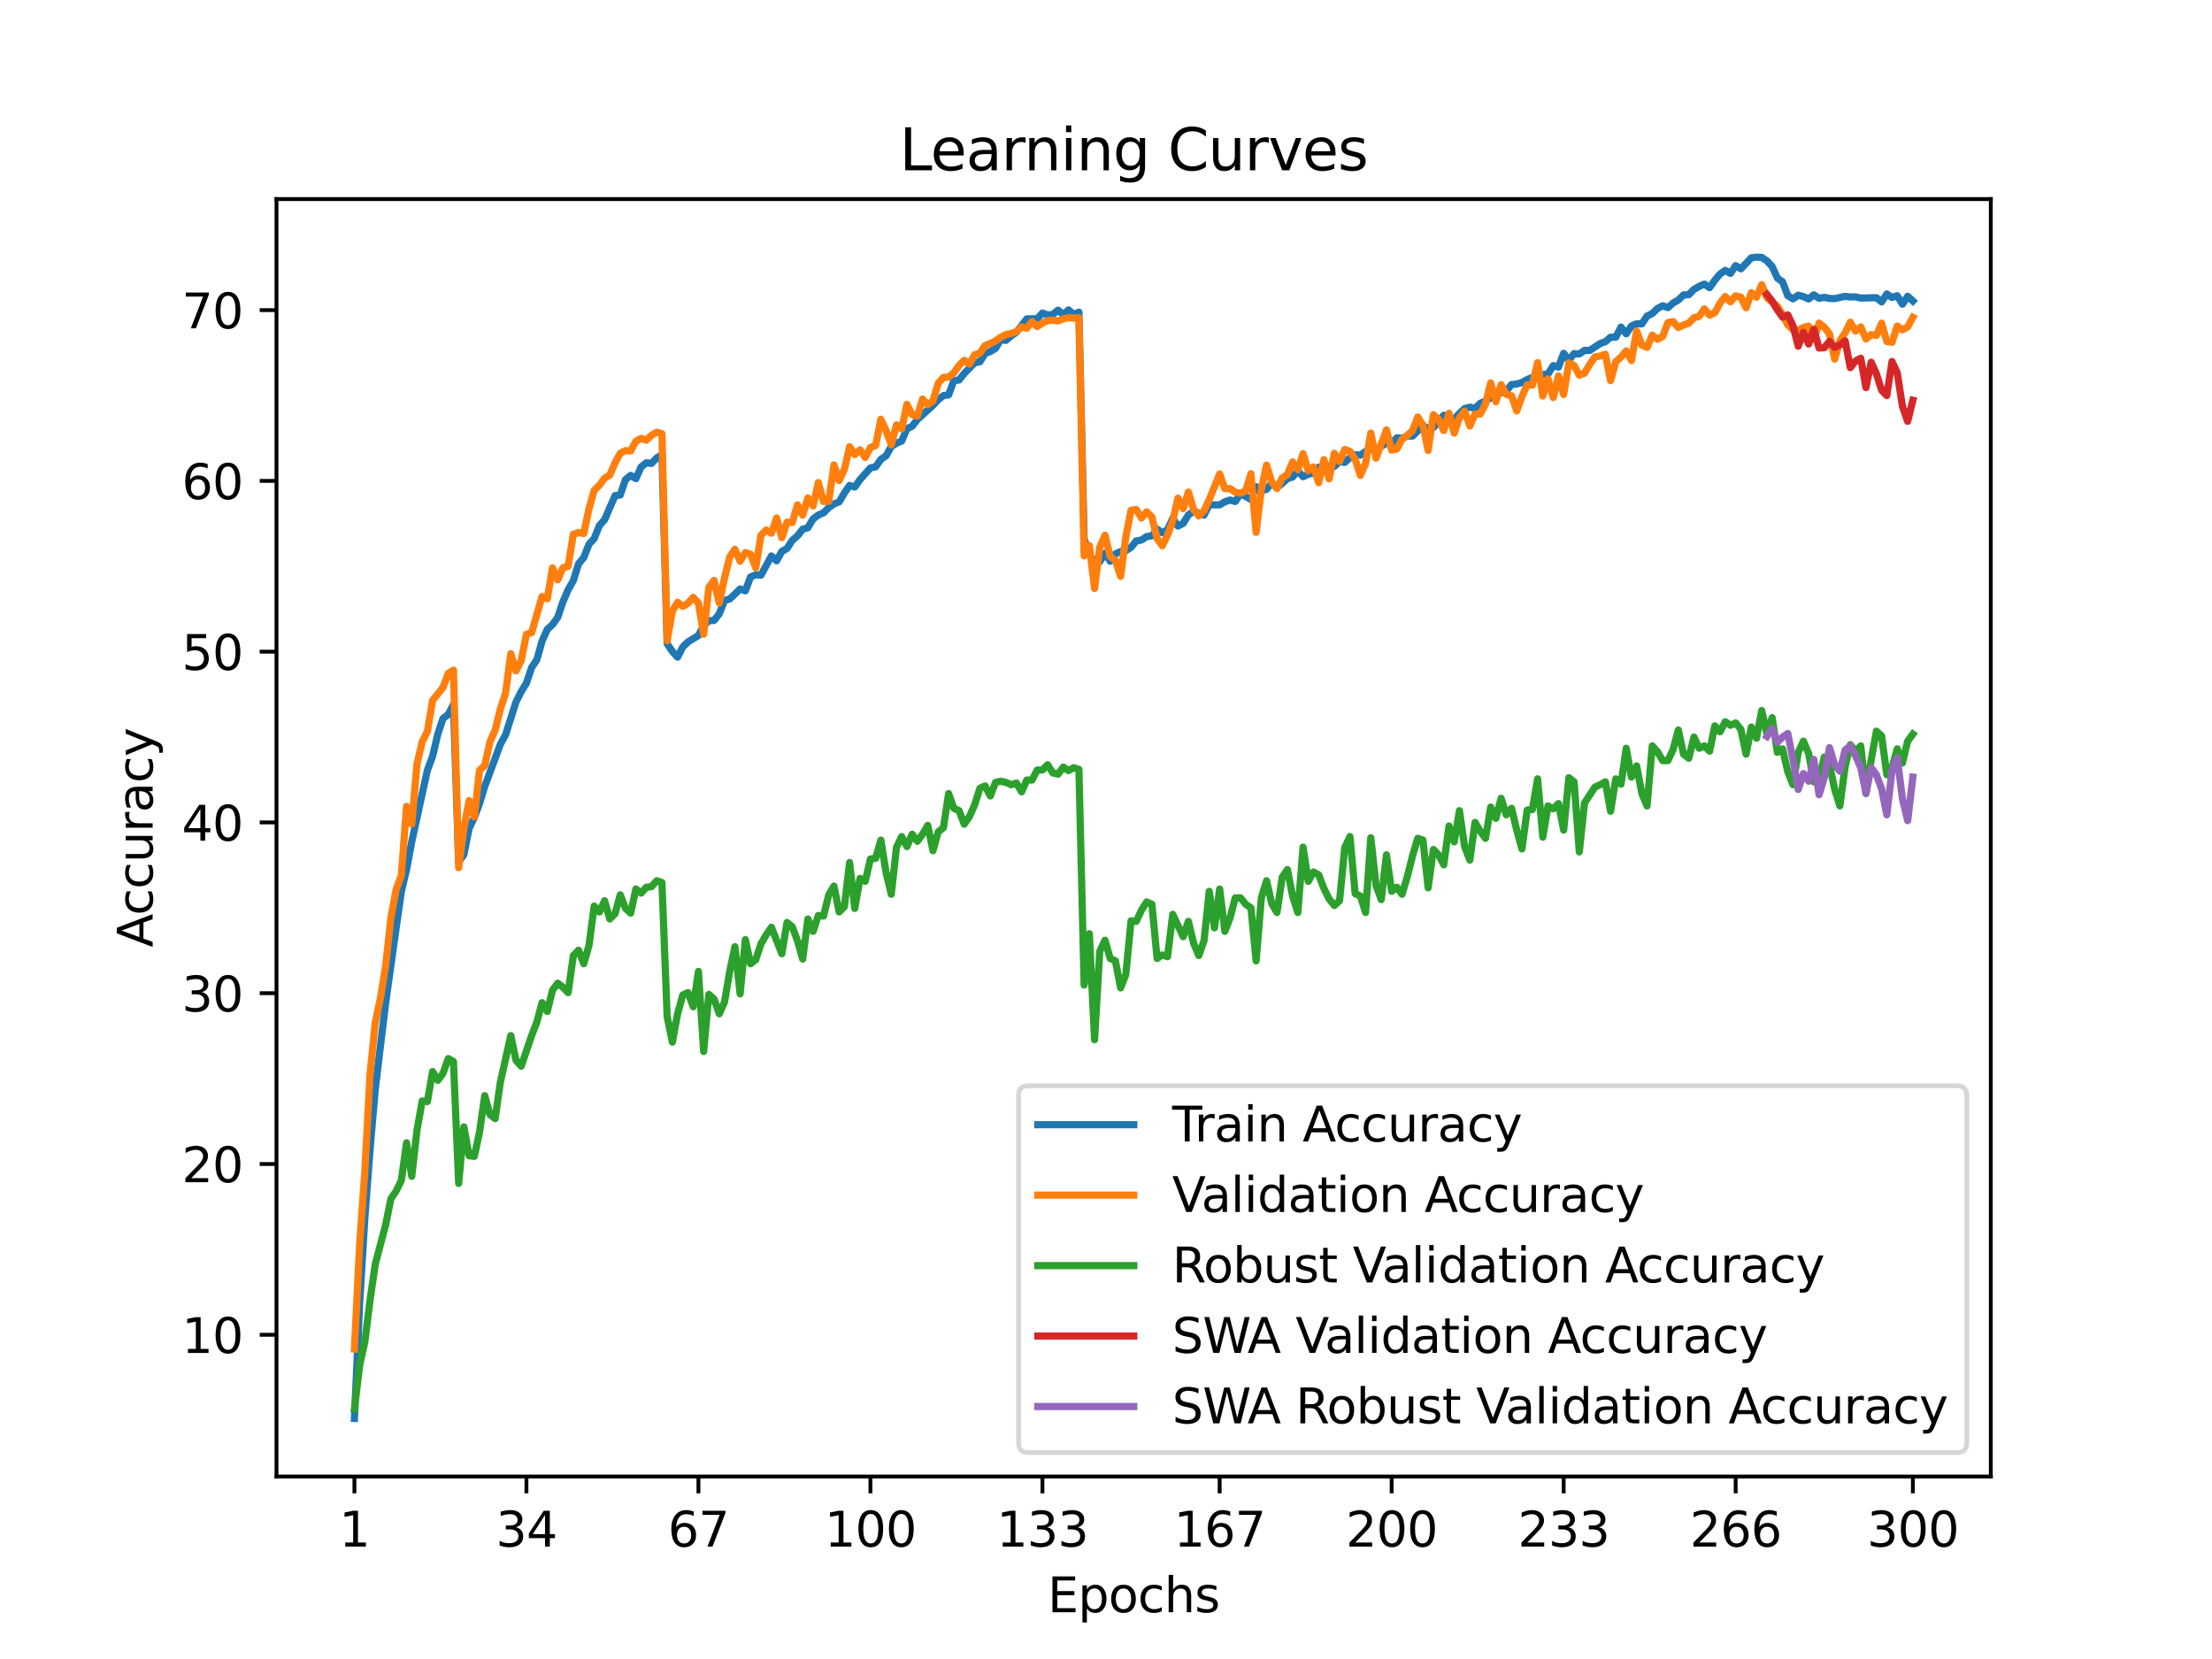 <?xml version="1.0" encoding="utf-8" standalone="no"?>
<!DOCTYPE svg PUBLIC "-//W3C//DTD SVG 1.1//EN"
  "http://www.w3.org/Graphics/SVG/1.1/DTD/svg11.dtd">
<svg xmlns:xlink="http://www.w3.org/1999/xlink" width="460.8pt" height="345.6pt" viewBox="0 0 460.8 345.6" xmlns="http://www.w3.org/2000/svg" version="1.1">
 <defs>
  <style type="text/css">*{stroke-linejoin: round; stroke-linecap: butt}</style>
 </defs>
 <g id="figure_1">
  <g id="patch_1">
   <path d="M 0 345.6 
L 460.8 345.6 
L 460.8 0 
L 0 0 
z
" style="fill: #ffffff"/>
  </g>
  <g id="axes_1">
   <g id="patch_2">
    <path d="M 57.6 307.584 
L 414.72 307.584 
L 414.72 41.472 
L 57.6 41.472 
z
" style="fill: #ffffff"/>
   </g>
   <g id="matplotlib.axis_1">
    <g id="xtick_1">
     <g id="line2d_1">
      <defs>
       <path id="m3b98036236" d="M 0 0 
L 0 3.5 
" style="stroke: #000000; stroke-width: 0.8"/>
      </defs>
      <g>
       <use xlink:href="#m3b98036236" x="73.833" y="307.584" style="stroke: #000000; stroke-width: 0.8"/>
      </g>
     </g>
     <g id="text_1">
      <!-- 1 -->
      <g transform="translate(70.651 322.182) scale(0.1 -0.1)">
       <defs>
        <path id="DejaVuSans-31" d="M 794 531 
L 1825 531 
L 1825 4091 
L 703 3866 
L 703 4441 
L 1819 4666 
L 2450 4666 
L 2450 531 
L 3481 531 
L 3481 0 
L 794 0 
L 794 531 
z
" transform="scale(0.016)"/>
       </defs>
       <use xlink:href="#DejaVuSans-31"/>
      </g>
     </g>
    </g>
    <g id="xtick_2">
     <g id="line2d_2">
      <g>
       <use xlink:href="#m3b98036236" x="109.664" y="307.584" style="stroke: #000000; stroke-width: 0.8"/>
      </g>
     </g>
     <g id="text_2">
      <!-- 34 -->
      <g transform="translate(103.302 322.182) scale(0.1 -0.1)">
       <defs>
        <path id="DejaVuSans-33" d="M 2597 2516 
Q 3050 2419 3304 2112 
Q 3559 1806 3559 1356 
Q 3559 666 3084 287 
Q 2609 -91 1734 -91 
Q 1441 -91 1130 -33 
Q 819 25 488 141 
L 488 750 
Q 750 597 1062 519 
Q 1375 441 1716 441 
Q 2309 441 2620 675 
Q 2931 909 2931 1356 
Q 2931 1769 2642 2001 
Q 2353 2234 1838 2234 
L 1294 2234 
L 1294 2753 
L 1863 2753 
Q 2328 2753 2575 2939 
Q 2822 3125 2822 3475 
Q 2822 3834 2567 4026 
Q 2313 4219 1838 4219 
Q 1578 4219 1281 4162 
Q 984 4106 628 3988 
L 628 4550 
Q 988 4650 1302 4700 
Q 1616 4750 1894 4750 
Q 2613 4750 3031 4423 
Q 3450 4097 3450 3541 
Q 3450 3153 3228 2886 
Q 3006 2619 2597 2516 
z
" transform="scale(0.016)"/>
        <path id="DejaVuSans-34" d="M 2419 4116 
L 825 1625 
L 2419 1625 
L 2419 4116 
z
M 2253 4666 
L 3047 4666 
L 3047 1625 
L 3713 1625 
L 3713 1100 
L 3047 1100 
L 3047 0 
L 2419 0 
L 2419 1100 
L 313 1100 
L 313 1709 
L 2253 4666 
z
" transform="scale(0.016)"/>
       </defs>
       <use xlink:href="#DejaVuSans-33"/>
       <use xlink:href="#DejaVuSans-34" x="63.623"/>
      </g>
     </g>
    </g>
    <g id="xtick_3">
     <g id="line2d_3">
      <g>
       <use xlink:href="#m3b98036236" x="145.496" y="307.584" style="stroke: #000000; stroke-width: 0.8"/>
      </g>
     </g>
     <g id="text_3">
      <!-- 67 -->
      <g transform="translate(139.133 322.182) scale(0.1 -0.1)">
       <defs>
        <path id="DejaVuSans-36" d="M 2113 2584 
Q 1688 2584 1439 2293 
Q 1191 2003 1191 1497 
Q 1191 994 1439 701 
Q 1688 409 2113 409 
Q 2538 409 2786 701 
Q 3034 994 3034 1497 
Q 3034 2003 2786 2293 
Q 2538 2584 2113 2584 
z
M 3366 4563 
L 3366 3988 
Q 3128 4100 2886 4159 
Q 2644 4219 2406 4219 
Q 1781 4219 1451 3797 
Q 1122 3375 1075 2522 
Q 1259 2794 1537 2939 
Q 1816 3084 2150 3084 
Q 2853 3084 3261 2657 
Q 3669 2231 3669 1497 
Q 3669 778 3244 343 
Q 2819 -91 2113 -91 
Q 1303 -91 875 529 
Q 447 1150 447 2328 
Q 447 3434 972 4092 
Q 1497 4750 2381 4750 
Q 2619 4750 2861 4703 
Q 3103 4656 3366 4563 
z
" transform="scale(0.016)"/>
        <path id="DejaVuSans-37" d="M 525 4666 
L 3525 4666 
L 3525 4397 
L 1831 0 
L 1172 0 
L 2766 4134 
L 525 4134 
L 525 4666 
z
" transform="scale(0.016)"/>
       </defs>
       <use xlink:href="#DejaVuSans-36"/>
       <use xlink:href="#DejaVuSans-37" x="63.623"/>
      </g>
     </g>
    </g>
    <g id="xtick_4">
     <g id="line2d_4">
      <g>
       <use xlink:href="#m3b98036236" x="181.327" y="307.584" style="stroke: #000000; stroke-width: 0.8"/>
      </g>
     </g>
     <g id="text_4">
      <!-- 100 -->
      <g transform="translate(171.783 322.182) scale(0.1 -0.1)">
       <defs>
        <path id="DejaVuSans-30" d="M 2034 4250 
Q 1547 4250 1301 3770 
Q 1056 3291 1056 2328 
Q 1056 1369 1301 889 
Q 1547 409 2034 409 
Q 2525 409 2770 889 
Q 3016 1369 3016 2328 
Q 3016 3291 2770 3770 
Q 2525 4250 2034 4250 
z
M 2034 4750 
Q 2819 4750 3233 4129 
Q 3647 3509 3647 2328 
Q 3647 1150 3233 529 
Q 2819 -91 2034 -91 
Q 1250 -91 836 529 
Q 422 1150 422 2328 
Q 422 3509 836 4129 
Q 1250 4750 2034 4750 
z
" transform="scale(0.016)"/>
       </defs>
       <use xlink:href="#DejaVuSans-31"/>
       <use xlink:href="#DejaVuSans-30" x="63.623"/>
       <use xlink:href="#DejaVuSans-30" x="127.246"/>
      </g>
     </g>
    </g>
    <g id="xtick_5">
     <g id="line2d_5">
      <g>
       <use xlink:href="#m3b98036236" x="217.158" y="307.584" style="stroke: #000000; stroke-width: 0.8"/>
      </g>
     </g>
     <g id="text_5">
      <!-- 133 -->
      <g transform="translate(207.615 322.182) scale(0.1 -0.1)">
       <use xlink:href="#DejaVuSans-31"/>
       <use xlink:href="#DejaVuSans-33" x="63.623"/>
       <use xlink:href="#DejaVuSans-33" x="127.246"/>
      </g>
     </g>
    </g>
    <g id="xtick_6">
     <g id="line2d_6">
      <g>
       <use xlink:href="#m3b98036236" x="254.076" y="307.584" style="stroke: #000000; stroke-width: 0.8"/>
      </g>
     </g>
     <g id="text_6">
      <!-- 167 -->
      <g transform="translate(244.532 322.182) scale(0.1 -0.1)">
       <use xlink:href="#DejaVuSans-31"/>
       <use xlink:href="#DejaVuSans-36" x="63.623"/>
       <use xlink:href="#DejaVuSans-37" x="127.246"/>
      </g>
     </g>
    </g>
    <g id="xtick_7">
     <g id="line2d_7">
      <g>
       <use xlink:href="#m3b98036236" x="289.907" y="307.584" style="stroke: #000000; stroke-width: 0.8"/>
      </g>
     </g>
     <g id="text_7">
      <!-- 200 -->
      <g transform="translate(280.363 322.182) scale(0.1 -0.1)">
       <defs>
        <path id="DejaVuSans-32" d="M 1228 531 
L 3431 531 
L 3431 0 
L 469 0 
L 469 531 
Q 828 903 1448 1529 
Q 2069 2156 2228 2338 
Q 2531 2678 2651 2914 
Q 2772 3150 2772 3378 
Q 2772 3750 2511 3984 
Q 2250 4219 1831 4219 
Q 1534 4219 1204 4116 
Q 875 4013 500 3803 
L 500 4441 
Q 881 4594 1212 4672 
Q 1544 4750 1819 4750 
Q 2544 4750 2975 4387 
Q 3406 4025 3406 3419 
Q 3406 3131 3298 2873 
Q 3191 2616 2906 2266 
Q 2828 2175 2409 1742 
Q 1991 1309 1228 531 
z
" transform="scale(0.016)"/>
       </defs>
       <use xlink:href="#DejaVuSans-32"/>
       <use xlink:href="#DejaVuSans-30" x="63.623"/>
       <use xlink:href="#DejaVuSans-30" x="127.246"/>
      </g>
     </g>
    </g>
    <g id="xtick_8">
     <g id="line2d_8">
      <g>
       <use xlink:href="#m3b98036236" x="325.739" y="307.584" style="stroke: #000000; stroke-width: 0.8"/>
      </g>
     </g>
     <g id="text_8">
      <!-- 233 -->
      <g transform="translate(316.195 322.182) scale(0.1 -0.1)">
       <use xlink:href="#DejaVuSans-32"/>
       <use xlink:href="#DejaVuSans-33" x="63.623"/>
       <use xlink:href="#DejaVuSans-33" x="127.246"/>
      </g>
     </g>
    </g>
    <g id="xtick_9">
     <g id="line2d_9">
      <g>
       <use xlink:href="#m3b98036236" x="361.57" y="307.584" style="stroke: #000000; stroke-width: 0.8"/>
      </g>
     </g>
     <g id="text_9">
      <!-- 266 -->
      <g transform="translate(352.026 322.182) scale(0.1 -0.1)">
       <use xlink:href="#DejaVuSans-32"/>
       <use xlink:href="#DejaVuSans-36" x="63.623"/>
       <use xlink:href="#DejaVuSans-36" x="127.246"/>
      </g>
     </g>
    </g>
    <g id="xtick_10">
     <g id="line2d_10">
      <g>
       <use xlink:href="#m3b98036236" x="398.487" y="307.584" style="stroke: #000000; stroke-width: 0.8"/>
      </g>
     </g>
     <g id="text_10">
      <!-- 300 -->
      <g transform="translate(388.944 322.182) scale(0.1 -0.1)">
       <use xlink:href="#DejaVuSans-33"/>
       <use xlink:href="#DejaVuSans-30" x="63.623"/>
       <use xlink:href="#DejaVuSans-30" x="127.246"/>
      </g>
     </g>
    </g>
    <g id="text_11">
     <!-- Epochs -->
     <g transform="translate(218.244 335.861) scale(0.1 -0.1)">
      <defs>
       <path id="DejaVuSans-45" d="M 628 4666 
L 3578 4666 
L 3578 4134 
L 1259 4134 
L 1259 2753 
L 3481 2753 
L 3481 2222 
L 1259 2222 
L 1259 531 
L 3634 531 
L 3634 0 
L 628 0 
L 628 4666 
z
" transform="scale(0.016)"/>
       <path id="DejaVuSans-70" d="M 1159 525 
L 1159 -1331 
L 581 -1331 
L 581 3500 
L 1159 3500 
L 1159 2969 
Q 1341 3281 1617 3432 
Q 1894 3584 2278 3584 
Q 2916 3584 3314 3078 
Q 3713 2572 3713 1747 
Q 3713 922 3314 415 
Q 2916 -91 2278 -91 
Q 1894 -91 1617 61 
Q 1341 213 1159 525 
z
M 3116 1747 
Q 3116 2381 2855 2742 
Q 2594 3103 2138 3103 
Q 1681 3103 1420 2742 
Q 1159 2381 1159 1747 
Q 1159 1113 1420 752 
Q 1681 391 2138 391 
Q 2594 391 2855 752 
Q 3116 1113 3116 1747 
z
" transform="scale(0.016)"/>
       <path id="DejaVuSans-6f" d="M 1959 3097 
Q 1497 3097 1228 2736 
Q 959 2375 959 1747 
Q 959 1119 1226 758 
Q 1494 397 1959 397 
Q 2419 397 2687 759 
Q 2956 1122 2956 1747 
Q 2956 2369 2687 2733 
Q 2419 3097 1959 3097 
z
M 1959 3584 
Q 2709 3584 3137 3096 
Q 3566 2609 3566 1747 
Q 3566 888 3137 398 
Q 2709 -91 1959 -91 
Q 1206 -91 779 398 
Q 353 888 353 1747 
Q 353 2609 779 3096 
Q 1206 3584 1959 3584 
z
" transform="scale(0.016)"/>
       <path id="DejaVuSans-63" d="M 3122 3366 
L 3122 2828 
Q 2878 2963 2633 3030 
Q 2388 3097 2138 3097 
Q 1578 3097 1268 2742 
Q 959 2388 959 1747 
Q 959 1106 1268 751 
Q 1578 397 2138 397 
Q 2388 397 2633 464 
Q 2878 531 3122 666 
L 3122 134 
Q 2881 22 2623 -34 
Q 2366 -91 2075 -91 
Q 1284 -91 818 406 
Q 353 903 353 1747 
Q 353 2603 823 3093 
Q 1294 3584 2113 3584 
Q 2378 3584 2631 3529 
Q 2884 3475 3122 3366 
z
" transform="scale(0.016)"/>
       <path id="DejaVuSans-68" d="M 3513 2113 
L 3513 0 
L 2938 0 
L 2938 2094 
Q 2938 2591 2744 2837 
Q 2550 3084 2163 3084 
Q 1697 3084 1428 2787 
Q 1159 2491 1159 1978 
L 1159 0 
L 581 0 
L 581 4863 
L 1159 4863 
L 1159 2956 
Q 1366 3272 1645 3428 
Q 1925 3584 2291 3584 
Q 2894 3584 3203 3211 
Q 3513 2838 3513 2113 
z
" transform="scale(0.016)"/>
       <path id="DejaVuSans-73" d="M 2834 3397 
L 2834 2853 
Q 2591 2978 2328 3040 
Q 2066 3103 1784 3103 
Q 1356 3103 1142 2972 
Q 928 2841 928 2578 
Q 928 2378 1081 2264 
Q 1234 2150 1697 2047 
L 1894 2003 
Q 2506 1872 2764 1633 
Q 3022 1394 3022 966 
Q 3022 478 2636 193 
Q 2250 -91 1575 -91 
Q 1294 -91 989 -36 
Q 684 19 347 128 
L 347 722 
Q 666 556 975 473 
Q 1284 391 1588 391 
Q 1994 391 2212 530 
Q 2431 669 2431 922 
Q 2431 1156 2273 1281 
Q 2116 1406 1581 1522 
L 1381 1569 
Q 847 1681 609 1914 
Q 372 2147 372 2553 
Q 372 3047 722 3315 
Q 1072 3584 1716 3584 
Q 2034 3584 2315 3537 
Q 2597 3491 2834 3397 
z
" transform="scale(0.016)"/>
      </defs>
      <use xlink:href="#DejaVuSans-45"/>
      <use xlink:href="#DejaVuSans-70" x="63.184"/>
      <use xlink:href="#DejaVuSans-6f" x="126.66"/>
      <use xlink:href="#DejaVuSans-63" x="187.842"/>
      <use xlink:href="#DejaVuSans-68" x="242.822"/>
      <use xlink:href="#DejaVuSans-73" x="306.201"/>
     </g>
    </g>
   </g>
   <g id="matplotlib.axis_2">
    <g id="ytick_1">
     <g id="line2d_11">
      <defs>
       <path id="md20cdf3f71" d="M 0 0 
L -3.5 0 
" style="stroke: #000000; stroke-width: 0.8"/>
      </defs>
      <g>
       <use xlink:href="#md20cdf3f71" x="57.6" y="278.056" style="stroke: #000000; stroke-width: 0.8"/>
      </g>
     </g>
     <g id="text_12">
      <!-- 10 -->
      <g transform="translate(37.875 281.855) scale(0.1 -0.1)">
       <use xlink:href="#DejaVuSans-31"/>
       <use xlink:href="#DejaVuSans-30" x="63.623"/>
      </g>
     </g>
    </g>
    <g id="ytick_2">
     <g id="line2d_12">
      <g>
       <use xlink:href="#md20cdf3f71" x="57.6" y="242.48" style="stroke: #000000; stroke-width: 0.8"/>
      </g>
     </g>
     <g id="text_13">
      <!-- 20 -->
      <g transform="translate(37.875 246.279) scale(0.1 -0.1)">
       <use xlink:href="#DejaVuSans-32"/>
       <use xlink:href="#DejaVuSans-30" x="63.623"/>
      </g>
     </g>
    </g>
    <g id="ytick_3">
     <g id="line2d_13">
      <g>
       <use xlink:href="#md20cdf3f71" x="57.6" y="206.904" style="stroke: #000000; stroke-width: 0.8"/>
      </g>
     </g>
     <g id="text_14">
      <!-- 30 -->
      <g transform="translate(37.875 210.703) scale(0.1 -0.1)">
       <use xlink:href="#DejaVuSans-33"/>
       <use xlink:href="#DejaVuSans-30" x="63.623"/>
      </g>
     </g>
    </g>
    <g id="ytick_4">
     <g id="line2d_14">
      <g>
       <use xlink:href="#md20cdf3f71" x="57.6" y="171.328" style="stroke: #000000; stroke-width: 0.8"/>
      </g>
     </g>
     <g id="text_15">
      <!-- 40 -->
      <g transform="translate(37.875 175.128) scale(0.1 -0.1)">
       <use xlink:href="#DejaVuSans-34"/>
       <use xlink:href="#DejaVuSans-30" x="63.623"/>
      </g>
     </g>
    </g>
    <g id="ytick_5">
     <g id="line2d_15">
      <g>
       <use xlink:href="#md20cdf3f71" x="57.6" y="135.753" style="stroke: #000000; stroke-width: 0.8"/>
      </g>
     </g>
     <g id="text_16">
      <!-- 50 -->
      <g transform="translate(37.875 139.552) scale(0.1 -0.1)">
       <defs>
        <path id="DejaVuSans-35" d="M 691 4666 
L 3169 4666 
L 3169 4134 
L 1269 4134 
L 1269 2991 
Q 1406 3038 1543 3061 
Q 1681 3084 1819 3084 
Q 2600 3084 3056 2656 
Q 3513 2228 3513 1497 
Q 3513 744 3044 326 
Q 2575 -91 1722 -91 
Q 1428 -91 1123 -41 
Q 819 9 494 109 
L 494 744 
Q 775 591 1075 516 
Q 1375 441 1709 441 
Q 2250 441 2565 725 
Q 2881 1009 2881 1497 
Q 2881 1984 2565 2268 
Q 2250 2553 1709 2553 
Q 1456 2553 1204 2497 
Q 953 2441 691 2322 
L 691 4666 
z
" transform="scale(0.016)"/>
       </defs>
       <use xlink:href="#DejaVuSans-35"/>
       <use xlink:href="#DejaVuSans-30" x="63.623"/>
      </g>
     </g>
    </g>
    <g id="ytick_6">
     <g id="line2d_16">
      <g>
       <use xlink:href="#md20cdf3f71" x="57.6" y="100.177" style="stroke: #000000; stroke-width: 0.8"/>
      </g>
     </g>
     <g id="text_17">
      <!-- 60 -->
      <g transform="translate(37.875 103.976) scale(0.1 -0.1)">
       <use xlink:href="#DejaVuSans-36"/>
       <use xlink:href="#DejaVuSans-30" x="63.623"/>
      </g>
     </g>
    </g>
    <g id="ytick_7">
     <g id="line2d_17">
      <g>
       <use xlink:href="#md20cdf3f71" x="57.6" y="64.601" style="stroke: #000000; stroke-width: 0.8"/>
      </g>
     </g>
     <g id="text_18">
      <!-- 70 -->
      <g transform="translate(37.875 68.4) scale(0.1 -0.1)">
       <use xlink:href="#DejaVuSans-37"/>
       <use xlink:href="#DejaVuSans-30" x="63.623"/>
      </g>
     </g>
    </g>
    <g id="text_19">
     <!-- Accuracy -->
     <g transform="translate(31.795 197.356) rotate(-90) scale(0.1 -0.1)">
      <defs>
       <path id="DejaVuSans-41" d="M 2188 4044 
L 1331 1722 
L 3047 1722 
L 2188 4044 
z
M 1831 4666 
L 2547 4666 
L 4325 0 
L 3669 0 
L 3244 1197 
L 1141 1197 
L 716 0 
L 50 0 
L 1831 4666 
z
" transform="scale(0.016)"/>
       <path id="DejaVuSans-75" d="M 544 1381 
L 544 3500 
L 1119 3500 
L 1119 1403 
Q 1119 906 1312 657 
Q 1506 409 1894 409 
Q 2359 409 2629 706 
Q 2900 1003 2900 1516 
L 2900 3500 
L 3475 3500 
L 3475 0 
L 2900 0 
L 2900 538 
Q 2691 219 2414 64 
Q 2138 -91 1772 -91 
Q 1169 -91 856 284 
Q 544 659 544 1381 
z
M 1991 3584 
L 1991 3584 
z
" transform="scale(0.016)"/>
       <path id="DejaVuSans-72" d="M 2631 2963 
Q 2534 3019 2420 3045 
Q 2306 3072 2169 3072 
Q 1681 3072 1420 2755 
Q 1159 2438 1159 1844 
L 1159 0 
L 581 0 
L 581 3500 
L 1159 3500 
L 1159 2956 
Q 1341 3275 1631 3429 
Q 1922 3584 2338 3584 
Q 2397 3584 2469 3576 
Q 2541 3569 2628 3553 
L 2631 2963 
z
" transform="scale(0.016)"/>
       <path id="DejaVuSans-61" d="M 2194 1759 
Q 1497 1759 1228 1600 
Q 959 1441 959 1056 
Q 959 750 1161 570 
Q 1363 391 1709 391 
Q 2188 391 2477 730 
Q 2766 1069 2766 1631 
L 2766 1759 
L 2194 1759 
z
M 3341 1997 
L 3341 0 
L 2766 0 
L 2766 531 
Q 2569 213 2275 61 
Q 1981 -91 1556 -91 
Q 1019 -91 701 211 
Q 384 513 384 1019 
Q 384 1609 779 1909 
Q 1175 2209 1959 2209 
L 2766 2209 
L 2766 2266 
Q 2766 2663 2505 2880 
Q 2244 3097 1772 3097 
Q 1472 3097 1187 3025 
Q 903 2953 641 2809 
L 641 3341 
Q 956 3463 1253 3523 
Q 1550 3584 1831 3584 
Q 2591 3584 2966 3190 
Q 3341 2797 3341 1997 
z
" transform="scale(0.016)"/>
       <path id="DejaVuSans-79" d="M 2059 -325 
Q 1816 -950 1584 -1140 
Q 1353 -1331 966 -1331 
L 506 -1331 
L 506 -850 
L 844 -850 
Q 1081 -850 1212 -737 
Q 1344 -625 1503 -206 
L 1606 56 
L 191 3500 
L 800 3500 
L 1894 763 
L 2988 3500 
L 3597 3500 
L 2059 -325 
z
" transform="scale(0.016)"/>
      </defs>
      <use xlink:href="#DejaVuSans-41"/>
      <use xlink:href="#DejaVuSans-63" x="66.658"/>
      <use xlink:href="#DejaVuSans-63" x="121.639"/>
      <use xlink:href="#DejaVuSans-75" x="176.619"/>
      <use xlink:href="#DejaVuSans-72" x="239.998"/>
      <use xlink:href="#DejaVuSans-61" x="281.111"/>
      <use xlink:href="#DejaVuSans-63" x="342.391"/>
      <use xlink:href="#DejaVuSans-79" x="397.371"/>
     </g>
    </g>
   </g>
   <g id="line2d_18">
    <path d="M 73.833 295.488 
L 74.919 271.581 
L 76.004 253.749 
L 77.09 239.434 
L 78.176 226.867 
L 80.348 208.834 
L 82.519 193.314 
L 83.605 185.763 
L 84.691 181.13 
L 85.777 175.335 
L 87.948 165.396 
L 89.034 160.429 
L 90.12 157.547 
L 91.206 152.913 
L 92.291 149.654 
L 93.377 148.844 
L 94.463 146.737 
L 95.549 179.573 
L 96.635 178.043 
L 97.72 172.609 
L 98.806 170.301 
L 99.892 167.397 
L 100.978 163.822 
L 104.235 155.044 
L 105.321 153.056 
L 107.493 146.221 
L 108.578 144.064 
L 109.664 142.312 
L 110.75 139.048 
L 111.836 137.429 
L 112.922 133.565 
L 114.007 131.101 
L 115.093 130.114 
L 116.179 128.606 
L 117.265 125.382 
L 118.351 122.856 
L 119.436 120.953 
L 120.522 117.444 
L 121.608 116.159 
L 122.694 113.375 
L 123.78 112.188 
L 124.865 109.48 
L 125.951 108.27 
L 128.123 103.25 
L 129.209 103.112 
L 130.294 99.91 
L 131.38 99.034 
L 132.466 99.71 
L 133.552 97.273 
L 134.638 96.41 
L 135.723 96.535 
L 136.809 95.396 
L 137.895 94.725 
L 138.981 134.107 
L 140.067 135.713 
L 141.152 136.891 
L 142.238 134.77 
L 143.324 133.725 
L 145.496 132.382 
L 146.581 130.345 
L 147.667 129.318 
L 148.753 129.247 
L 149.839 127.868 
L 150.925 125.084 
L 152.01 124.786 
L 154.182 122.696 
L 155.268 123.083 
L 156.354 120.188 
L 157.439 119.748 
L 158.525 119.815 
L 160.697 115.821 
L 161.783 116.826 
L 162.868 114.874 
L 163.954 114.26 
L 165.04 112.566 
L 166.126 111.641 
L 167.212 110.249 
L 168.297 109.929 
L 169.383 108.101 
L 170.469 107.287 
L 171.555 106.825 
L 172.641 105.74 
L 173.726 104.984 
L 174.812 104.557 
L 175.898 102.703 
L 176.984 101.124 
L 178.07 101.457 
L 179.155 99.914 
L 181.327 97.477 
L 182.413 97.242 
L 183.499 95.699 
L 184.584 94.952 
L 185.67 93.004 
L 186.756 92.337 
L 187.842 91.874 
L 188.928 89.291 
L 190.013 88.793 
L 191.099 87.401 
L 194.357 84.434 
L 195.442 83.283 
L 196.528 82.407 
L 197.614 82.255 
L 198.7 79.307 
L 199.786 79.16 
L 200.871 77.791 
L 203.043 75.563 
L 204.129 75.372 
L 205.215 73.624 
L 206.3 73.233 
L 207.386 72.561 
L 208.472 70.76 
L 209.558 70.911 
L 210.644 69.96 
L 211.729 69.226 
L 213.901 66.429 
L 216.073 66.398 
L 217.158 65.21 
L 218.244 65.619 
L 219.33 65.49 
L 220.416 64.605 
L 221.502 65.561 
L 222.587 64.561 
L 223.673 65.508 
L 224.759 65.028 
L 225.845 112.286 
L 226.931 115.408 
L 228.016 117.098 
L 229.102 117.013 
L 230.188 115.234 
L 231.274 116.915 
L 232.36 115.394 
L 233.445 114.892 
L 234.531 114.718 
L 235.617 114.029 
L 236.703 112.682 
L 237.789 112.499 
L 238.875 111.774 
L 239.96 111.637 
L 241.046 110.209 
L 242.132 110.983 
L 243.218 110.343 
L 244.304 107.999 
L 245.389 109.591 
L 246.475 109.026 
L 247.561 107.261 
L 248.647 106.523 
L 250.818 107.301 
L 251.904 105.162 
L 254.076 105.18 
L 255.162 104.53 
L 256.247 104.17 
L 257.333 104.473 
L 258.419 102.823 
L 260.591 104.046 
L 261.676 101.382 
L 262.762 102.236 
L 263.848 101.929 
L 264.934 100.617 
L 266.02 101.524 
L 267.105 100.71 
L 268.191 99.705 
L 269.277 99.367 
L 270.363 98.073 
L 271.449 99.305 
L 272.534 98.78 
L 273.62 98.585 
L 274.706 97.331 
L 275.792 97.326 
L 276.878 97.126 
L 277.963 97.18 
L 279.049 96.152 
L 280.135 96.326 
L 281.221 95.343 
L 282.307 94.707 
L 283.392 94.818 
L 284.478 94.049 
L 285.564 93.493 
L 286.65 93.955 
L 287.736 92.964 
L 288.821 92.332 
L 289.907 92.31 
L 290.993 91.203 
L 292.079 91.305 
L 293.165 90.834 
L 294.25 90.843 
L 296.422 88.717 
L 297.508 89.219 
L 298.594 89.082 
L 300.765 86.507 
L 301.851 87.943 
L 302.937 87.316 
L 304.023 86.133 
L 305.108 85.115 
L 306.194 84.821 
L 307.28 85.084 
L 308.366 84.016 
L 309.452 83.572 
L 311.623 82.122 
L 313.795 81.446 
L 314.881 80.112 
L 315.966 79.992 
L 317.052 79.69 
L 318.138 79.071 
L 320.31 78.173 
L 322.481 77.915 
L 323.567 76.159 
L 324.653 76.479 
L 325.739 73.597 
L 326.824 75.029 
L 327.91 73.668 
L 328.996 73.735 
L 330.082 72.992 
L 331.168 73.01 
L 333.339 71.565 
L 334.425 71.187 
L 335.511 70.249 
L 336.597 70.244 
L 337.682 68.136 
L 338.768 69.542 
L 339.854 67.914 
L 340.94 67.443 
L 342.026 67.465 
L 343.111 65.846 
L 344.197 65.308 
L 345.283 64.259 
L 346.369 63.703 
L 347.455 64.081 
L 348.54 63.12 
L 349.626 62.506 
L 350.712 61.448 
L 351.798 61.39 
L 352.884 60.292 
L 353.969 59.651 
L 355.055 59.18 
L 356.141 59.927 
L 357.227 58.384 
L 358.313 57.099 
L 359.398 56.325 
L 360.484 56.952 
L 361.57 55.333 
L 362.656 56.009 
L 364.827 53.706 
L 365.913 53.568 
L 366.999 53.617 
L 368.085 54.355 
L 369.171 55.511 
L 370.256 57.926 
L 371.342 58.709 
L 372.428 61.599 
L 373.514 62.253 
L 374.6 61.501 
L 375.685 61.79 
L 376.771 62.284 
L 377.857 61.412 
L 378.943 62.137 
L 380.029 61.942 
L 381.114 62.168 
L 382.2 62.204 
L 384.372 61.733 
L 385.458 61.866 
L 386.543 61.839 
L 387.629 62.093 
L 390.887 62.017 
L 391.972 62.893 
L 393.058 61.239 
L 394.144 61.968 
L 395.23 61.604 
L 396.316 63.365 
L 397.401 61.724 
L 398.487 62.702 
L 398.487 62.702 
" clip-path="url(#p8e18ac7144)" style="fill: none; stroke: #1f77b4; stroke-width: 1.5; stroke-linecap: square"/>
   </g>
   <g id="line2d_19">
    <path d="M 73.833 281.026 
L 74.919 259.201 
L 76.004 244.028 
L 77.09 223.714 
L 78.176 212.988 
L 79.262 207.883 
L 80.348 201.088 
L 81.433 191.18 
L 82.519 185.31 
L 83.605 182.357 
L 84.691 167.984 
L 85.777 171.649 
L 86.862 159.197 
L 87.948 154.537 
L 89.034 152.366 
L 90.12 145.909 
L 92.291 143.188 
L 93.377 140.288 
L 94.463 139.595 
L 95.549 180.756 
L 96.635 172.556 
L 97.72 166.775 
L 98.806 170.172 
L 99.892 160.478 
L 100.978 159.464 
L 102.064 154.554 
L 103.149 152.082 
L 104.235 147.688 
L 105.321 144.38 
L 106.407 136.179 
L 107.493 139.755 
L 108.578 137.585 
L 109.664 132.142 
L 110.75 131.786 
L 112.922 124.262 
L 114.007 124.742 
L 115.093 118.303 
L 116.179 120.793 
L 117.265 118.267 
L 118.351 117.965 
L 119.436 111.294 
L 120.522 110.938 
L 121.608 111.134 
L 122.694 105.976 
L 123.78 102.151 
L 124.865 101.084 
L 125.951 99.608 
L 127.037 98.949 
L 128.123 96.424 
L 129.209 94.413 
L 130.294 93.88 
L 131.38 93.933 
L 132.466 91.923 
L 133.552 91.318 
L 134.638 91.692 
L 135.723 90.678 
L 136.809 90.038 
L 137.895 90.34 
L 138.981 133.476 
L 140.067 127.303 
L 141.152 125.471 
L 142.238 126.325 
L 143.324 125.667 
L 144.41 124.439 
L 145.496 125.631 
L 146.581 132.106 
L 147.667 122.323 
L 148.753 120.917 
L 149.839 125.613 
L 150.925 120.419 
L 152.01 116.008 
L 153.096 114.425 
L 154.182 116.915 
L 155.268 115.119 
L 156.354 115.457 
L 157.439 118.285 
L 158.525 111.508 
L 159.611 110.423 
L 160.697 111.081 
L 161.783 107.897 
L 162.868 112.006 
L 163.954 108.786 
L 165.04 108.839 
L 166.126 105.175 
L 167.212 107.31 
L 168.297 103.734 
L 169.383 105.389 
L 170.469 100.533 
L 171.555 104.481 
L 172.641 104.428 
L 173.726 96.85 
L 174.812 100.106 
L 175.898 97.775 
L 176.984 93.062 
L 178.07 94.698 
L 179.155 93.702 
L 180.241 95.303 
L 181.327 93.204 
L 182.413 92.813 
L 183.499 87.334 
L 184.584 89.7 
L 185.67 92.652 
L 186.756 88.508 
L 187.842 89.344 
L 188.928 84.239 
L 190.013 86.373 
L 191.099 86.676 
L 192.185 83.118 
L 193.271 84.31 
L 194.357 83.509 
L 195.442 79.845 
L 196.528 78.618 
L 197.614 78.564 
L 198.7 77.675 
L 199.786 76.128 
L 200.871 75.06 
L 201.957 75.861 
L 203.043 73.886 
L 204.129 73.584 
L 205.215 71.965 
L 206.3 71.556 
L 207.386 71.022 
L 208.472 70.24 
L 209.558 69.688 
L 210.644 69.457 
L 211.729 69.101 
L 212.815 68.087 
L 213.901 68.39 
L 214.987 67.002 
L 216.073 68.034 
L 217.158 67.287 
L 218.244 66.789 
L 219.33 66.7 
L 220.416 66.86 
L 221.502 66.433 
L 222.587 66.166 
L 223.673 66.273 
L 224.759 66.184 
L 225.845 115.795 
L 226.931 113.678 
L 228.016 122.59 
L 229.102 113.962 
L 230.188 111.49 
L 231.274 115.937 
L 232.36 116.72 
L 233.445 120.064 
L 234.531 111.828 
L 235.617 106.314 
L 236.703 106.136 
L 237.789 107.915 
L 238.875 106.616 
L 239.96 107.701 
L 241.046 112.184 
L 242.132 113.696 
L 243.218 111.472 
L 244.304 108.502 
L 245.389 103.77 
L 246.475 105.958 
L 247.561 102.507 
L 248.647 106.136 
L 249.733 107.47 
L 250.818 106.403 
L 251.904 104.09 
L 254.076 98.736 
L 255.162 101.795 
L 256.247 101.795 
L 257.333 102.543 
L 258.419 102.738 
L 259.505 102.222 
L 260.591 98.683 
L 261.676 110.903 
L 262.762 101.938 
L 263.848 96.886 
L 264.934 100.461 
L 266.02 101.778 
L 267.105 99.572 
L 268.191 98.843 
L 269.277 96.228 
L 270.363 97.847 
L 271.449 94.502 
L 272.534 98.042 
L 273.62 97.277 
L 274.706 100.55 
L 275.792 95.748 
L 276.878 99.75 
L 277.963 94.431 
L 279.049 96.139 
L 280.135 93.631 
L 281.221 94.022 
L 282.307 95.659 
L 283.392 99.038 
L 284.478 96.548 
L 285.564 90.216 
L 286.65 95.445 
L 288.821 89.557 
L 289.907 93.773 
L 290.993 93.524 
L 292.079 91.496 
L 293.165 90.714 
L 294.25 89.717 
L 295.336 86.871 
L 296.422 88.579 
L 297.508 93.844 
L 298.594 86.391 
L 299.679 87.352 
L 300.765 89.7 
L 301.851 86.089 
L 302.937 90.233 
L 304.023 86.978 
L 305.108 85.662 
L 306.194 88.739 
L 307.28 86.249 
L 308.366 86.231 
L 309.452 84.185 
L 310.537 79.774 
L 311.623 83.705 
L 312.709 80.13 
L 313.795 82.158 
L 314.881 82.442 
L 315.966 85.608 
L 317.052 82.585 
L 318.138 80.183 
L 319.224 80.237 
L 320.31 75.541 
L 321.395 82.496 
L 322.481 78.92 
L 323.567 82.816 
L 324.653 78.298 
L 325.739 82.175 
L 326.824 75.594 
L 327.91 76.163 
L 328.996 78.155 
L 330.082 77.746 
L 331.168 75.914 
L 332.253 74.349 
L 333.339 74.171 
L 334.425 73.797 
L 335.511 79.294 
L 336.597 75.345 
L 337.682 74.384 
L 338.768 73.104 
L 339.854 75.096 
L 340.94 68.977 
L 342.026 71.876 
L 343.111 72.374 
L 344.197 69.813 
L 345.283 70.684 
L 346.369 70.08 
L 347.455 67.216 
L 348.54 66.985 
L 349.626 68.23 
L 350.712 67.714 
L 351.798 67.323 
L 352.884 66.202 
L 353.969 65.899 
L 355.055 64.334 
L 356.141 65.65 
L 357.227 65.152 
L 358.313 63.16 
L 359.398 61.755 
L 360.484 62.876 
L 361.57 61.63 
L 362.656 61.897 
L 363.742 64.121 
L 364.827 60.972 
L 365.913 61.915 
L 366.999 59.3 
L 368.085 62.022 
L 370.256 63.8 
L 371.342 65.526 
L 372.428 67.678 
L 373.514 68.692 
L 374.6 68.781 
L 375.685 68.212 
L 376.771 67.927 
L 377.857 70.738 
L 378.943 67.305 
L 380.029 68.159 
L 381.114 69.528 
L 382.2 74.811 
L 383.286 70.951 
L 384.372 69.333 
L 385.458 67.127 
L 386.543 68.977 
L 387.629 68.105 
L 388.715 70.613 
L 389.801 69.706 
L 390.887 69.884 
L 391.972 67.323 
L 393.058 71.147 
L 394.144 71.307 
L 395.23 67.91 
L 396.316 68.71 
L 397.401 68.105 
L 398.487 66.113 
L 398.487 66.113 
" clip-path="url(#p8e18ac7144)" style="fill: none; stroke: #ff7f0e; stroke-width: 1.5; stroke-linecap: square"/>
   </g>
   <g id="line2d_20">
    <path d="M 73.833 293.513 
L 74.919 284.435 
L 76.004 279.528 
L 77.09 270.818 
L 78.176 263.335 
L 80.348 255.116 
L 81.433 249.718 
L 82.519 248.123 
L 83.605 245.915 
L 84.691 238.064 
L 85.777 245.056 
L 86.862 235.488 
L 87.948 229.354 
L 89.034 229.476 
L 90.12 223.22 
L 91.206 225.06 
L 92.291 223.588 
L 93.377 220.521 
L 94.463 221.135 
L 95.549 246.528 
L 96.635 234.751 
L 97.72 240.763 
L 98.806 240.885 
L 99.892 235.856 
L 100.978 228.25 
L 102.064 232.175 
L 103.149 233.034 
L 104.235 225.428 
L 106.407 215.737 
L 107.493 220.889 
L 108.578 222.116 
L 110.75 215.737 
L 111.836 212.915 
L 112.922 208.867 
L 114.007 210.707 
L 115.093 206.291 
L 116.179 204.819 
L 117.265 205.677 
L 118.351 206.782 
L 119.436 199.053 
L 120.522 197.949 
L 121.608 200.77 
L 122.694 196.968 
L 123.78 188.748 
L 124.865 189.975 
L 125.951 187.644 
L 127.037 191.447 
L 128.123 190.343 
L 129.209 186.417 
L 130.294 189.239 
L 131.38 190.22 
L 132.466 185.191 
L 133.552 186.049 
L 134.638 184.823 
L 135.723 184.7 
L 136.809 183.473 
L 137.895 183.841 
L 138.981 211.811 
L 140.067 217.086 
L 141.152 211.198 
L 142.238 207.272 
L 143.324 206.782 
L 144.41 209.726 
L 145.496 202.365 
L 146.581 219.049 
L 147.667 207.15 
L 148.753 208.131 
L 149.839 211.198 
L 150.925 208.744 
L 152.01 202.365 
L 153.096 197.213 
L 154.182 207.027 
L 155.268 195.741 
L 156.354 200.77 
L 157.439 199.912 
L 158.525 196.599 
L 159.611 194.759 
L 160.697 193.165 
L 162.868 198.685 
L 163.954 192.183 
L 165.04 193.042 
L 166.126 195.986 
L 167.212 199.789 
L 168.297 191.447 
L 169.383 194.023 
L 170.469 190.711 
L 171.555 190.834 
L 172.641 186.417 
L 173.726 184.577 
L 174.812 189.975 
L 175.898 188.871 
L 176.984 179.67 
L 178.07 189.239 
L 179.155 182.983 
L 180.241 183.596 
L 181.327 178.934 
L 182.413 178.812 
L 183.499 175.009 
L 184.584 181.756 
L 185.67 186.295 
L 186.756 176.481 
L 187.842 174.273 
L 188.928 176.358 
L 190.013 173.782 
L 191.099 175.254 
L 192.185 173.782 
L 193.271 171.942 
L 194.357 177.217 
L 195.442 173.291 
L 196.528 172.432 
L 197.614 165.317 
L 198.7 168.384 
L 199.786 168.875 
L 200.871 171.696 
L 201.957 170.102 
L 203.043 167.648 
L 204.129 164.213 
L 205.215 163.723 
L 206.3 165.808 
L 207.386 162.986 
L 208.472 162.741 
L 209.558 162.986 
L 210.644 163.477 
L 211.729 163.109 
L 212.815 164.949 
L 213.901 162.496 
L 214.987 162.496 
L 216.073 160.41 
L 217.158 160.41 
L 218.244 159.306 
L 219.33 161.024 
L 220.416 161.269 
L 221.502 159.797 
L 222.587 160.533 
L 223.673 159.92 
L 224.759 160.288 
L 225.845 205.187 
L 226.931 194.514 
L 228.016 216.596 
L 229.102 198.194 
L 230.188 195.863 
L 231.274 199.666 
L 232.36 200.157 
L 233.445 205.8 
L 234.531 202.979 
L 235.617 191.815 
L 236.703 191.938 
L 237.789 189.607 
L 238.875 187.89 
L 239.96 188.38 
L 241.046 199.666 
L 242.132 198.93 
L 243.218 199.298 
L 244.304 190.466 
L 246.475 195.127 
L 247.561 191.938 
L 248.647 196.477 
L 249.733 199.053 
L 250.818 195.986 
L 251.904 185.681 
L 252.99 193.287 
L 254.076 185.191 
L 255.162 194.023 
L 256.247 191.202 
L 257.333 187.031 
L 258.419 187.031 
L 259.505 188.38 
L 260.591 189.116 
L 261.676 200.157 
L 262.762 187.031 
L 263.848 183.473 
L 264.934 188.258 
L 266.02 190.098 
L 267.105 182.737 
L 268.191 181.142 
L 269.277 186.663 
L 270.363 190.098 
L 271.449 176.481 
L 272.534 183.596 
L 273.62 181.633 
L 274.706 182.246 
L 275.792 185.068 
L 276.878 187.276 
L 277.963 188.626 
L 279.049 187.644 
L 280.135 176.603 
L 281.221 174.273 
L 282.307 186.172 
L 283.392 186.663 
L 284.478 190.098 
L 285.564 174.518 
L 286.65 184.455 
L 287.736 187.399 
L 288.821 178.076 
L 289.907 185.681 
L 290.993 184.823 
L 292.079 186.295 
L 293.165 182.615 
L 294.25 178.321 
L 295.336 174.641 
L 296.422 175.009 
L 297.508 184.945 
L 298.594 176.971 
L 299.679 178.076 
L 300.765 180.161 
L 301.851 172.064 
L 302.937 175.377 
L 304.023 168.875 
L 305.108 176.358 
L 306.194 179.18 
L 307.28 171.328 
L 308.366 173.169 
L 309.452 174.641 
L 310.537 168.139 
L 311.623 170.47 
L 312.709 166.299 
L 313.795 169.734 
L 314.881 168.384 
L 315.966 172.923 
L 317.052 176.849 
L 318.138 168.752 
L 319.224 168.63 
L 320.31 162.25 
L 321.395 174.395 
L 322.481 167.893 
L 323.567 168.507 
L 324.653 167.403 
L 325.739 172.923 
L 326.824 162.005 
L 327.91 162.864 
L 328.996 177.462 
L 330.082 167.28 
L 332.253 163.968 
L 333.339 163.477 
L 334.425 162.864 
L 335.511 168.998 
L 336.597 162.25 
L 337.682 163.355 
L 338.768 155.871 
L 339.854 161.882 
L 340.94 159.552 
L 342.026 165.317 
L 343.111 167.893 
L 344.197 155.381 
L 345.283 156.607 
L 346.369 158.448 
L 347.455 158.448 
L 348.54 156.117 
L 349.626 152.068 
L 350.712 157.098 
L 351.798 157.957 
L 352.884 153.54 
L 353.969 155.871 
L 355.055 155.381 
L 356.141 156.485 
L 357.227 151.21 
L 358.313 152.436 
L 359.398 150.351 
L 360.484 151.087 
L 361.57 150.596 
L 362.656 151.946 
L 363.742 157.098 
L 364.827 151.455 
L 365.913 153.786 
L 366.999 148.02 
L 368.085 152.927 
L 369.171 149.492 
L 370.256 156.73 
L 371.342 155.994 
L 372.428 160.778 
L 373.514 163.477 
L 374.6 156.73 
L 375.685 154.399 
L 376.771 156.975 
L 377.857 162.864 
L 378.943 162.373 
L 380.029 157.711 
L 381.114 159.306 
L 382.2 164.459 
L 383.286 167.893 
L 384.372 159.674 
L 385.458 155.135 
L 386.543 156.485 
L 387.629 155.381 
L 388.715 165.317 
L 389.801 158.325 
L 390.887 152.314 
L 391.972 153.295 
L 393.058 161.392 
L 394.144 159.92 
L 395.23 155.994 
L 396.316 158.938 
L 397.401 154.399 
L 398.487 152.927 
L 398.487 152.927 
" clip-path="url(#p8e18ac7144)" style="fill: none; stroke: #2ca02c; stroke-width: 1.5; stroke-linecap: square"/>
   </g>
   <g id="line2d_21">
    <path d="M 368.085 61.364 
L 369.171 62.733 
L 370.256 64.548 
L 371.342 66.077 
L 372.428 65.597 
L 373.514 67.856 
L 374.6 72.125 
L 375.685 69.244 
L 376.771 71.663 
L 377.857 68.585 
L 378.943 72.499 
L 380.029 72.445 
L 381.114 71.111 
L 382.2 72.374 
L 383.286 71.841 
L 384.372 71.005 
L 385.458 76.59 
L 386.543 75.203 
L 387.629 74.633 
L 388.715 80.752 
L 389.801 75.452 
L 390.887 77.871 
L 391.972 81.286 
L 393.058 82.407 
L 394.144 75.309 
L 395.23 77.657 
L 396.316 84.648 
L 397.401 87.761 
L 398.487 83.385 
L 398.487 83.385 
" clip-path="url(#p8e18ac7144)" style="fill: none; stroke: #d62728; stroke-width: 1.5; stroke-linecap: square"/>
   </g>
   <g id="line2d_22">
    <path d="M 368.085 153.418 
L 369.171 151.7 
L 370.256 154.645 
L 371.342 153.54 
L 372.428 152.804 
L 373.514 158.202 
L 374.6 164.459 
L 375.685 161.146 
L 376.771 162.741 
L 377.857 158.202 
L 378.943 165.563 
L 380.029 162.005 
L 381.114 155.749 
L 382.2 159.306 
L 383.286 160.656 
L 384.372 156.239 
L 385.458 155.381 
L 386.543 157.466 
L 387.629 159.92 
L 388.715 165.195 
L 389.801 159.92 
L 390.887 161.392 
L 391.972 164.336 
L 393.058 169.734 
L 394.144 160.41 
L 395.23 157.834 
L 396.316 166.421 
L 397.401 170.96 
L 398.487 161.882 
L 398.487 161.882 
" clip-path="url(#p8e18ac7144)" style="fill: none; stroke: #9467bd; stroke-width: 1.5; stroke-linecap: square"/>
   </g>
   <g id="patch_3">
    <path d="M 57.6 307.584 
L 57.6 41.472 
" style="fill: none; stroke: #000000; stroke-width: 0.8; stroke-linejoin: miter; stroke-linecap: square"/>
   </g>
   <g id="patch_4">
    <path d="M 414.72 307.584 
L 414.72 41.472 
" style="fill: none; stroke: #000000; stroke-width: 0.8; stroke-linejoin: miter; stroke-linecap: square"/>
   </g>
   <g id="patch_5">
    <path d="M 57.6 307.584 
L 414.72 307.584 
" style="fill: none; stroke: #000000; stroke-width: 0.8; stroke-linejoin: miter; stroke-linecap: square"/>
   </g>
   <g id="patch_6">
    <path d="M 57.6 41.472 
L 414.72 41.472 
" style="fill: none; stroke: #000000; stroke-width: 0.8; stroke-linejoin: miter; stroke-linecap: square"/>
   </g>
   <g id="text_20">
    <!-- Learning Curves -->
    <g transform="translate(187.376 35.472) scale(0.12 -0.12)">
     <defs>
      <path id="DejaVuSans-4c" d="M 628 4666 
L 1259 4666 
L 1259 531 
L 3531 531 
L 3531 0 
L 628 0 
L 628 4666 
z
" transform="scale(0.016)"/>
      <path id="DejaVuSans-65" d="M 3597 1894 
L 3597 1613 
L 953 1613 
Q 991 1019 1311 708 
Q 1631 397 2203 397 
Q 2534 397 2845 478 
Q 3156 559 3463 722 
L 3463 178 
Q 3153 47 2828 -22 
Q 2503 -91 2169 -91 
Q 1331 -91 842 396 
Q 353 884 353 1716 
Q 353 2575 817 3079 
Q 1281 3584 2069 3584 
Q 2775 3584 3186 3129 
Q 3597 2675 3597 1894 
z
M 3022 2063 
Q 3016 2534 2758 2815 
Q 2500 3097 2075 3097 
Q 1594 3097 1305 2825 
Q 1016 2553 972 2059 
L 3022 2063 
z
" transform="scale(0.016)"/>
      <path id="DejaVuSans-6e" d="M 3513 2113 
L 3513 0 
L 2938 0 
L 2938 2094 
Q 2938 2591 2744 2837 
Q 2550 3084 2163 3084 
Q 1697 3084 1428 2787 
Q 1159 2491 1159 1978 
L 1159 0 
L 581 0 
L 581 3500 
L 1159 3500 
L 1159 2956 
Q 1366 3272 1645 3428 
Q 1925 3584 2291 3584 
Q 2894 3584 3203 3211 
Q 3513 2838 3513 2113 
z
" transform="scale(0.016)"/>
      <path id="DejaVuSans-69" d="M 603 3500 
L 1178 3500 
L 1178 0 
L 603 0 
L 603 3500 
z
M 603 4863 
L 1178 4863 
L 1178 4134 
L 603 4134 
L 603 4863 
z
" transform="scale(0.016)"/>
      <path id="DejaVuSans-67" d="M 2906 1791 
Q 2906 2416 2648 2759 
Q 2391 3103 1925 3103 
Q 1463 3103 1205 2759 
Q 947 2416 947 1791 
Q 947 1169 1205 825 
Q 1463 481 1925 481 
Q 2391 481 2648 825 
Q 2906 1169 2906 1791 
z
M 3481 434 
Q 3481 -459 3084 -895 
Q 2688 -1331 1869 -1331 
Q 1566 -1331 1297 -1286 
Q 1028 -1241 775 -1147 
L 775 -588 
Q 1028 -725 1275 -790 
Q 1522 -856 1778 -856 
Q 2344 -856 2625 -561 
Q 2906 -266 2906 331 
L 2906 616 
Q 2728 306 2450 153 
Q 2172 0 1784 0 
Q 1141 0 747 490 
Q 353 981 353 1791 
Q 353 2603 747 3093 
Q 1141 3584 1784 3584 
Q 2172 3584 2450 3431 
Q 2728 3278 2906 2969 
L 2906 3500 
L 3481 3500 
L 3481 434 
z
" transform="scale(0.016)"/>
      <path id="DejaVuSans-20" transform="scale(0.016)"/>
      <path id="DejaVuSans-43" d="M 4122 4306 
L 4122 3641 
Q 3803 3938 3442 4084 
Q 3081 4231 2675 4231 
Q 1875 4231 1450 3742 
Q 1025 3253 1025 2328 
Q 1025 1406 1450 917 
Q 1875 428 2675 428 
Q 3081 428 3442 575 
Q 3803 722 4122 1019 
L 4122 359 
Q 3791 134 3420 21 
Q 3050 -91 2638 -91 
Q 1578 -91 968 557 
Q 359 1206 359 2328 
Q 359 3453 968 4101 
Q 1578 4750 2638 4750 
Q 3056 4750 3426 4639 
Q 3797 4528 4122 4306 
z
" transform="scale(0.016)"/>
      <path id="DejaVuSans-76" d="M 191 3500 
L 800 3500 
L 1894 563 
L 2988 3500 
L 3597 3500 
L 2284 0 
L 1503 0 
L 191 3500 
z
" transform="scale(0.016)"/>
     </defs>
     <use xlink:href="#DejaVuSans-4c"/>
     <use xlink:href="#DejaVuSans-65" x="53.963"/>
     <use xlink:href="#DejaVuSans-61" x="115.486"/>
     <use xlink:href="#DejaVuSans-72" x="176.766"/>
     <use xlink:href="#DejaVuSans-6e" x="216.129"/>
     <use xlink:href="#DejaVuSans-69" x="279.508"/>
     <use xlink:href="#DejaVuSans-6e" x="307.291"/>
     <use xlink:href="#DejaVuSans-67" x="370.67"/>
     <use xlink:href="#DejaVuSans-20" x="434.146"/>
     <use xlink:href="#DejaVuSans-43" x="465.934"/>
     <use xlink:href="#DejaVuSans-75" x="535.758"/>
     <use xlink:href="#DejaVuSans-72" x="599.137"/>
     <use xlink:href="#DejaVuSans-76" x="640.25"/>
     <use xlink:href="#DejaVuSans-65" x="699.43"/>
     <use xlink:href="#DejaVuSans-73" x="760.953"/>
    </g>
   </g>
   <g id="legend_1">
    <g id="patch_7">
     <path d="M 214.189 302.584 
L 407.72 302.584 
Q 409.72 302.584 409.72 300.584 
L 409.72 228.193 
Q 409.72 226.193 407.72 226.193 
L 214.189 226.193 
Q 212.189 226.193 212.189 228.193 
L 212.189 300.584 
Q 212.189 302.584 214.189 302.584 
z
" style="fill: #ffffff; opacity: 0.8; stroke: #cccccc; stroke-linejoin: miter"/>
    </g>
    <g id="line2d_23">
     <path d="M 216.189 234.292 
L 226.189 234.292 
L 236.189 234.292 
" style="fill: none; stroke: #1f77b4; stroke-width: 1.5; stroke-linecap: square"/>
    </g>
    <g id="text_21">
     <!-- Train Accuracy -->
     <g transform="translate(244.189 237.792) scale(0.1 -0.1)">
      <defs>
       <path id="DejaVuSans-54" d="M -19 4666 
L 3928 4666 
L 3928 4134 
L 2272 4134 
L 2272 0 
L 1638 0 
L 1638 4134 
L -19 4134 
L -19 4666 
z
" transform="scale(0.016)"/>
      </defs>
      <use xlink:href="#DejaVuSans-54"/>
      <use xlink:href="#DejaVuSans-72" x="46.334"/>
      <use xlink:href="#DejaVuSans-61" x="87.447"/>
      <use xlink:href="#DejaVuSans-69" x="148.727"/>
      <use xlink:href="#DejaVuSans-6e" x="176.51"/>
      <use xlink:href="#DejaVuSans-20" x="239.889"/>
      <use xlink:href="#DejaVuSans-41" x="271.676"/>
      <use xlink:href="#DejaVuSans-63" x="338.334"/>
      <use xlink:href="#DejaVuSans-63" x="393.314"/>
      <use xlink:href="#DejaVuSans-75" x="448.295"/>
      <use xlink:href="#DejaVuSans-72" x="511.674"/>
      <use xlink:href="#DejaVuSans-61" x="552.787"/>
      <use xlink:href="#DejaVuSans-63" x="614.066"/>
      <use xlink:href="#DejaVuSans-79" x="669.047"/>
     </g>
    </g>
    <g id="line2d_24">
     <path d="M 216.189 248.97 
L 226.189 248.97 
L 236.189 248.97 
" style="fill: none; stroke: #ff7f0e; stroke-width: 1.5; stroke-linecap: square"/>
    </g>
    <g id="text_22">
     <!-- Validation Accuracy -->
     <g transform="translate(244.189 252.47) scale(0.1 -0.1)">
      <defs>
       <path id="DejaVuSans-56" d="M 1831 0 
L 50 4666 
L 709 4666 
L 2188 738 
L 3669 4666 
L 4325 4666 
L 2547 0 
L 1831 0 
z
" transform="scale(0.016)"/>
       <path id="DejaVuSans-6c" d="M 603 4863 
L 1178 4863 
L 1178 0 
L 603 0 
L 603 4863 
z
" transform="scale(0.016)"/>
       <path id="DejaVuSans-64" d="M 2906 2969 
L 2906 4863 
L 3481 4863 
L 3481 0 
L 2906 0 
L 2906 525 
Q 2725 213 2448 61 
Q 2172 -91 1784 -91 
Q 1150 -91 751 415 
Q 353 922 353 1747 
Q 353 2572 751 3078 
Q 1150 3584 1784 3584 
Q 2172 3584 2448 3432 
Q 2725 3281 2906 2969 
z
M 947 1747 
Q 947 1113 1208 752 
Q 1469 391 1925 391 
Q 2381 391 2643 752 
Q 2906 1113 2906 1747 
Q 2906 2381 2643 2742 
Q 2381 3103 1925 3103 
Q 1469 3103 1208 2742 
Q 947 2381 947 1747 
z
" transform="scale(0.016)"/>
       <path id="DejaVuSans-74" d="M 1172 4494 
L 1172 3500 
L 2356 3500 
L 2356 3053 
L 1172 3053 
L 1172 1153 
Q 1172 725 1289 603 
Q 1406 481 1766 481 
L 2356 481 
L 2356 0 
L 1766 0 
Q 1100 0 847 248 
Q 594 497 594 1153 
L 594 3053 
L 172 3053 
L 172 3500 
L 594 3500 
L 594 4494 
L 1172 4494 
z
" transform="scale(0.016)"/>
      </defs>
      <use xlink:href="#DejaVuSans-56"/>
      <use xlink:href="#DejaVuSans-61" x="60.658"/>
      <use xlink:href="#DejaVuSans-6c" x="121.938"/>
      <use xlink:href="#DejaVuSans-69" x="149.721"/>
      <use xlink:href="#DejaVuSans-64" x="177.504"/>
      <use xlink:href="#DejaVuSans-61" x="240.98"/>
      <use xlink:href="#DejaVuSans-74" x="302.26"/>
      <use xlink:href="#DejaVuSans-69" x="341.469"/>
      <use xlink:href="#DejaVuSans-6f" x="369.252"/>
      <use xlink:href="#DejaVuSans-6e" x="430.434"/>
      <use xlink:href="#DejaVuSans-20" x="493.812"/>
      <use xlink:href="#DejaVuSans-41" x="525.6"/>
      <use xlink:href="#DejaVuSans-63" x="592.258"/>
      <use xlink:href="#DejaVuSans-63" x="647.238"/>
      <use xlink:href="#DejaVuSans-75" x="702.219"/>
      <use xlink:href="#DejaVuSans-72" x="765.598"/>
      <use xlink:href="#DejaVuSans-61" x="806.711"/>
      <use xlink:href="#DejaVuSans-63" x="867.99"/>
      <use xlink:href="#DejaVuSans-79" x="922.971"/>
     </g>
    </g>
    <g id="line2d_25">
     <path d="M 216.189 263.648 
L 226.189 263.648 
L 236.189 263.648 
" style="fill: none; stroke: #2ca02c; stroke-width: 1.5; stroke-linecap: square"/>
    </g>
    <g id="text_23">
     <!-- Robust Validation Accuracy -->
     <g transform="translate(244.189 267.148) scale(0.1 -0.1)">
      <defs>
       <path id="DejaVuSans-52" d="M 2841 2188 
Q 3044 2119 3236 1894 
Q 3428 1669 3622 1275 
L 4263 0 
L 3584 0 
L 2988 1197 
Q 2756 1666 2539 1819 
Q 2322 1972 1947 1972 
L 1259 1972 
L 1259 0 
L 628 0 
L 628 4666 
L 2053 4666 
Q 2853 4666 3247 4331 
Q 3641 3997 3641 3322 
Q 3641 2881 3436 2590 
Q 3231 2300 2841 2188 
z
M 1259 4147 
L 1259 2491 
L 2053 2491 
Q 2509 2491 2742 2702 
Q 2975 2913 2975 3322 
Q 2975 3731 2742 3939 
Q 2509 4147 2053 4147 
L 1259 4147 
z
" transform="scale(0.016)"/>
       <path id="DejaVuSans-62" d="M 3116 1747 
Q 3116 2381 2855 2742 
Q 2594 3103 2138 3103 
Q 1681 3103 1420 2742 
Q 1159 2381 1159 1747 
Q 1159 1113 1420 752 
Q 1681 391 2138 391 
Q 2594 391 2855 752 
Q 3116 1113 3116 1747 
z
M 1159 2969 
Q 1341 3281 1617 3432 
Q 1894 3584 2278 3584 
Q 2916 3584 3314 3078 
Q 3713 2572 3713 1747 
Q 3713 922 3314 415 
Q 2916 -91 2278 -91 
Q 1894 -91 1617 61 
Q 1341 213 1159 525 
L 1159 0 
L 581 0 
L 581 4863 
L 1159 4863 
L 1159 2969 
z
" transform="scale(0.016)"/>
      </defs>
      <use xlink:href="#DejaVuSans-52"/>
      <use xlink:href="#DejaVuSans-6f" x="64.982"/>
      <use xlink:href="#DejaVuSans-62" x="126.164"/>
      <use xlink:href="#DejaVuSans-75" x="189.641"/>
      <use xlink:href="#DejaVuSans-73" x="253.02"/>
      <use xlink:href="#DejaVuSans-74" x="305.119"/>
      <use xlink:href="#DejaVuSans-20" x="344.328"/>
      <use xlink:href="#DejaVuSans-56" x="376.115"/>
      <use xlink:href="#DejaVuSans-61" x="436.773"/>
      <use xlink:href="#DejaVuSans-6c" x="498.053"/>
      <use xlink:href="#DejaVuSans-69" x="525.836"/>
      <use xlink:href="#DejaVuSans-64" x="553.619"/>
      <use xlink:href="#DejaVuSans-61" x="617.096"/>
      <use xlink:href="#DejaVuSans-74" x="678.375"/>
      <use xlink:href="#DejaVuSans-69" x="717.584"/>
      <use xlink:href="#DejaVuSans-6f" x="745.367"/>
      <use xlink:href="#DejaVuSans-6e" x="806.549"/>
      <use xlink:href="#DejaVuSans-20" x="869.928"/>
      <use xlink:href="#DejaVuSans-41" x="901.715"/>
      <use xlink:href="#DejaVuSans-63" x="968.373"/>
      <use xlink:href="#DejaVuSans-63" x="1023.354"/>
      <use xlink:href="#DejaVuSans-75" x="1078.334"/>
      <use xlink:href="#DejaVuSans-72" x="1141.713"/>
      <use xlink:href="#DejaVuSans-61" x="1182.826"/>
      <use xlink:href="#DejaVuSans-63" x="1244.105"/>
      <use xlink:href="#DejaVuSans-79" x="1299.086"/>
     </g>
    </g>
    <g id="line2d_26">
     <path d="M 216.189 278.326 
L 226.189 278.326 
L 236.189 278.326 
" style="fill: none; stroke: #d62728; stroke-width: 1.5; stroke-linecap: square"/>
    </g>
    <g id="text_24">
     <!-- SWA Validation Accuracy -->
     <g transform="translate(244.189 281.826) scale(0.1 -0.1)">
      <defs>
       <path id="DejaVuSans-53" d="M 3425 4513 
L 3425 3897 
Q 3066 4069 2747 4153 
Q 2428 4238 2131 4238 
Q 1616 4238 1336 4038 
Q 1056 3838 1056 3469 
Q 1056 3159 1242 3001 
Q 1428 2844 1947 2747 
L 2328 2669 
Q 3034 2534 3370 2195 
Q 3706 1856 3706 1288 
Q 3706 609 3251 259 
Q 2797 -91 1919 -91 
Q 1588 -91 1214 -16 
Q 841 59 441 206 
L 441 856 
Q 825 641 1194 531 
Q 1563 422 1919 422 
Q 2459 422 2753 634 
Q 3047 847 3047 1241 
Q 3047 1584 2836 1778 
Q 2625 1972 2144 2069 
L 1759 2144 
Q 1053 2284 737 2584 
Q 422 2884 422 3419 
Q 422 4038 858 4394 
Q 1294 4750 2059 4750 
Q 2388 4750 2728 4690 
Q 3069 4631 3425 4513 
z
" transform="scale(0.016)"/>
       <path id="DejaVuSans-57" d="M 213 4666 
L 850 4666 
L 1831 722 
L 2809 4666 
L 3519 4666 
L 4500 722 
L 5478 4666 
L 6119 4666 
L 4947 0 
L 4153 0 
L 3169 4050 
L 2175 0 
L 1381 0 
L 213 4666 
z
" transform="scale(0.016)"/>
      </defs>
      <use xlink:href="#DejaVuSans-53"/>
      <use xlink:href="#DejaVuSans-57" x="63.477"/>
      <use xlink:href="#DejaVuSans-41" x="156.854"/>
      <use xlink:href="#DejaVuSans-20" x="225.262"/>
      <use xlink:href="#DejaVuSans-56" x="257.049"/>
      <use xlink:href="#DejaVuSans-61" x="317.707"/>
      <use xlink:href="#DejaVuSans-6c" x="378.986"/>
      <use xlink:href="#DejaVuSans-69" x="406.77"/>
      <use xlink:href="#DejaVuSans-64" x="434.553"/>
      <use xlink:href="#DejaVuSans-61" x="498.029"/>
      <use xlink:href="#DejaVuSans-74" x="559.309"/>
      <use xlink:href="#DejaVuSans-69" x="598.518"/>
      <use xlink:href="#DejaVuSans-6f" x="626.301"/>
      <use xlink:href="#DejaVuSans-6e" x="687.482"/>
      <use xlink:href="#DejaVuSans-20" x="750.861"/>
      <use xlink:href="#DejaVuSans-41" x="782.648"/>
      <use xlink:href="#DejaVuSans-63" x="849.307"/>
      <use xlink:href="#DejaVuSans-63" x="904.287"/>
      <use xlink:href="#DejaVuSans-75" x="959.268"/>
      <use xlink:href="#DejaVuSans-72" x="1022.646"/>
      <use xlink:href="#DejaVuSans-61" x="1063.76"/>
      <use xlink:href="#DejaVuSans-63" x="1125.039"/>
      <use xlink:href="#DejaVuSans-79" x="1180.02"/>
     </g>
    </g>
    <g id="line2d_27">
     <path d="M 216.189 293.004 
L 226.189 293.004 
L 236.189 293.004 
" style="fill: none; stroke: #9467bd; stroke-width: 1.5; stroke-linecap: square"/>
    </g>
    <g id="text_25">
     <!-- SWA Robust Validation Accuracy -->
     <g transform="translate(244.189 296.504) scale(0.1 -0.1)">
      <use xlink:href="#DejaVuSans-53"/>
      <use xlink:href="#DejaVuSans-57" x="63.477"/>
      <use xlink:href="#DejaVuSans-41" x="156.854"/>
      <use xlink:href="#DejaVuSans-20" x="225.262"/>
      <use xlink:href="#DejaVuSans-52" x="257.049"/>
      <use xlink:href="#DejaVuSans-6f" x="322.031"/>
      <use xlink:href="#DejaVuSans-62" x="383.213"/>
      <use xlink:href="#DejaVuSans-75" x="446.689"/>
      <use xlink:href="#DejaVuSans-73" x="510.068"/>
      <use xlink:href="#DejaVuSans-74" x="562.168"/>
      <use xlink:href="#DejaVuSans-20" x="601.377"/>
      <use xlink:href="#DejaVuSans-56" x="633.164"/>
      <use xlink:href="#DejaVuSans-61" x="693.822"/>
      <use xlink:href="#DejaVuSans-6c" x="755.102"/>
      <use xlink:href="#DejaVuSans-69" x="782.885"/>
      <use xlink:href="#DejaVuSans-64" x="810.668"/>
      <use xlink:href="#DejaVuSans-61" x="874.145"/>
      <use xlink:href="#DejaVuSans-74" x="935.424"/>
      <use xlink:href="#DejaVuSans-69" x="974.633"/>
      <use xlink:href="#DejaVuSans-6f" x="1002.416"/>
      <use xlink:href="#DejaVuSans-6e" x="1063.598"/>
      <use xlink:href="#DejaVuSans-20" x="1126.977"/>
      <use xlink:href="#DejaVuSans-41" x="1158.764"/>
      <use xlink:href="#DejaVuSans-63" x="1225.422"/>
      <use xlink:href="#DejaVuSans-63" x="1280.402"/>
      <use xlink:href="#DejaVuSans-75" x="1335.383"/>
      <use xlink:href="#DejaVuSans-72" x="1398.762"/>
      <use xlink:href="#DejaVuSans-61" x="1439.875"/>
      <use xlink:href="#DejaVuSans-63" x="1501.154"/>
      <use xlink:href="#DejaVuSans-79" x="1556.135"/>
     </g>
    </g>
   </g>
  </g>
 </g>
 <defs>
  <clipPath id="p8e18ac7144">
   <rect x="57.6" y="41.472" width="357.12" height="266.112"/>
  </clipPath>
 </defs>
</svg>
